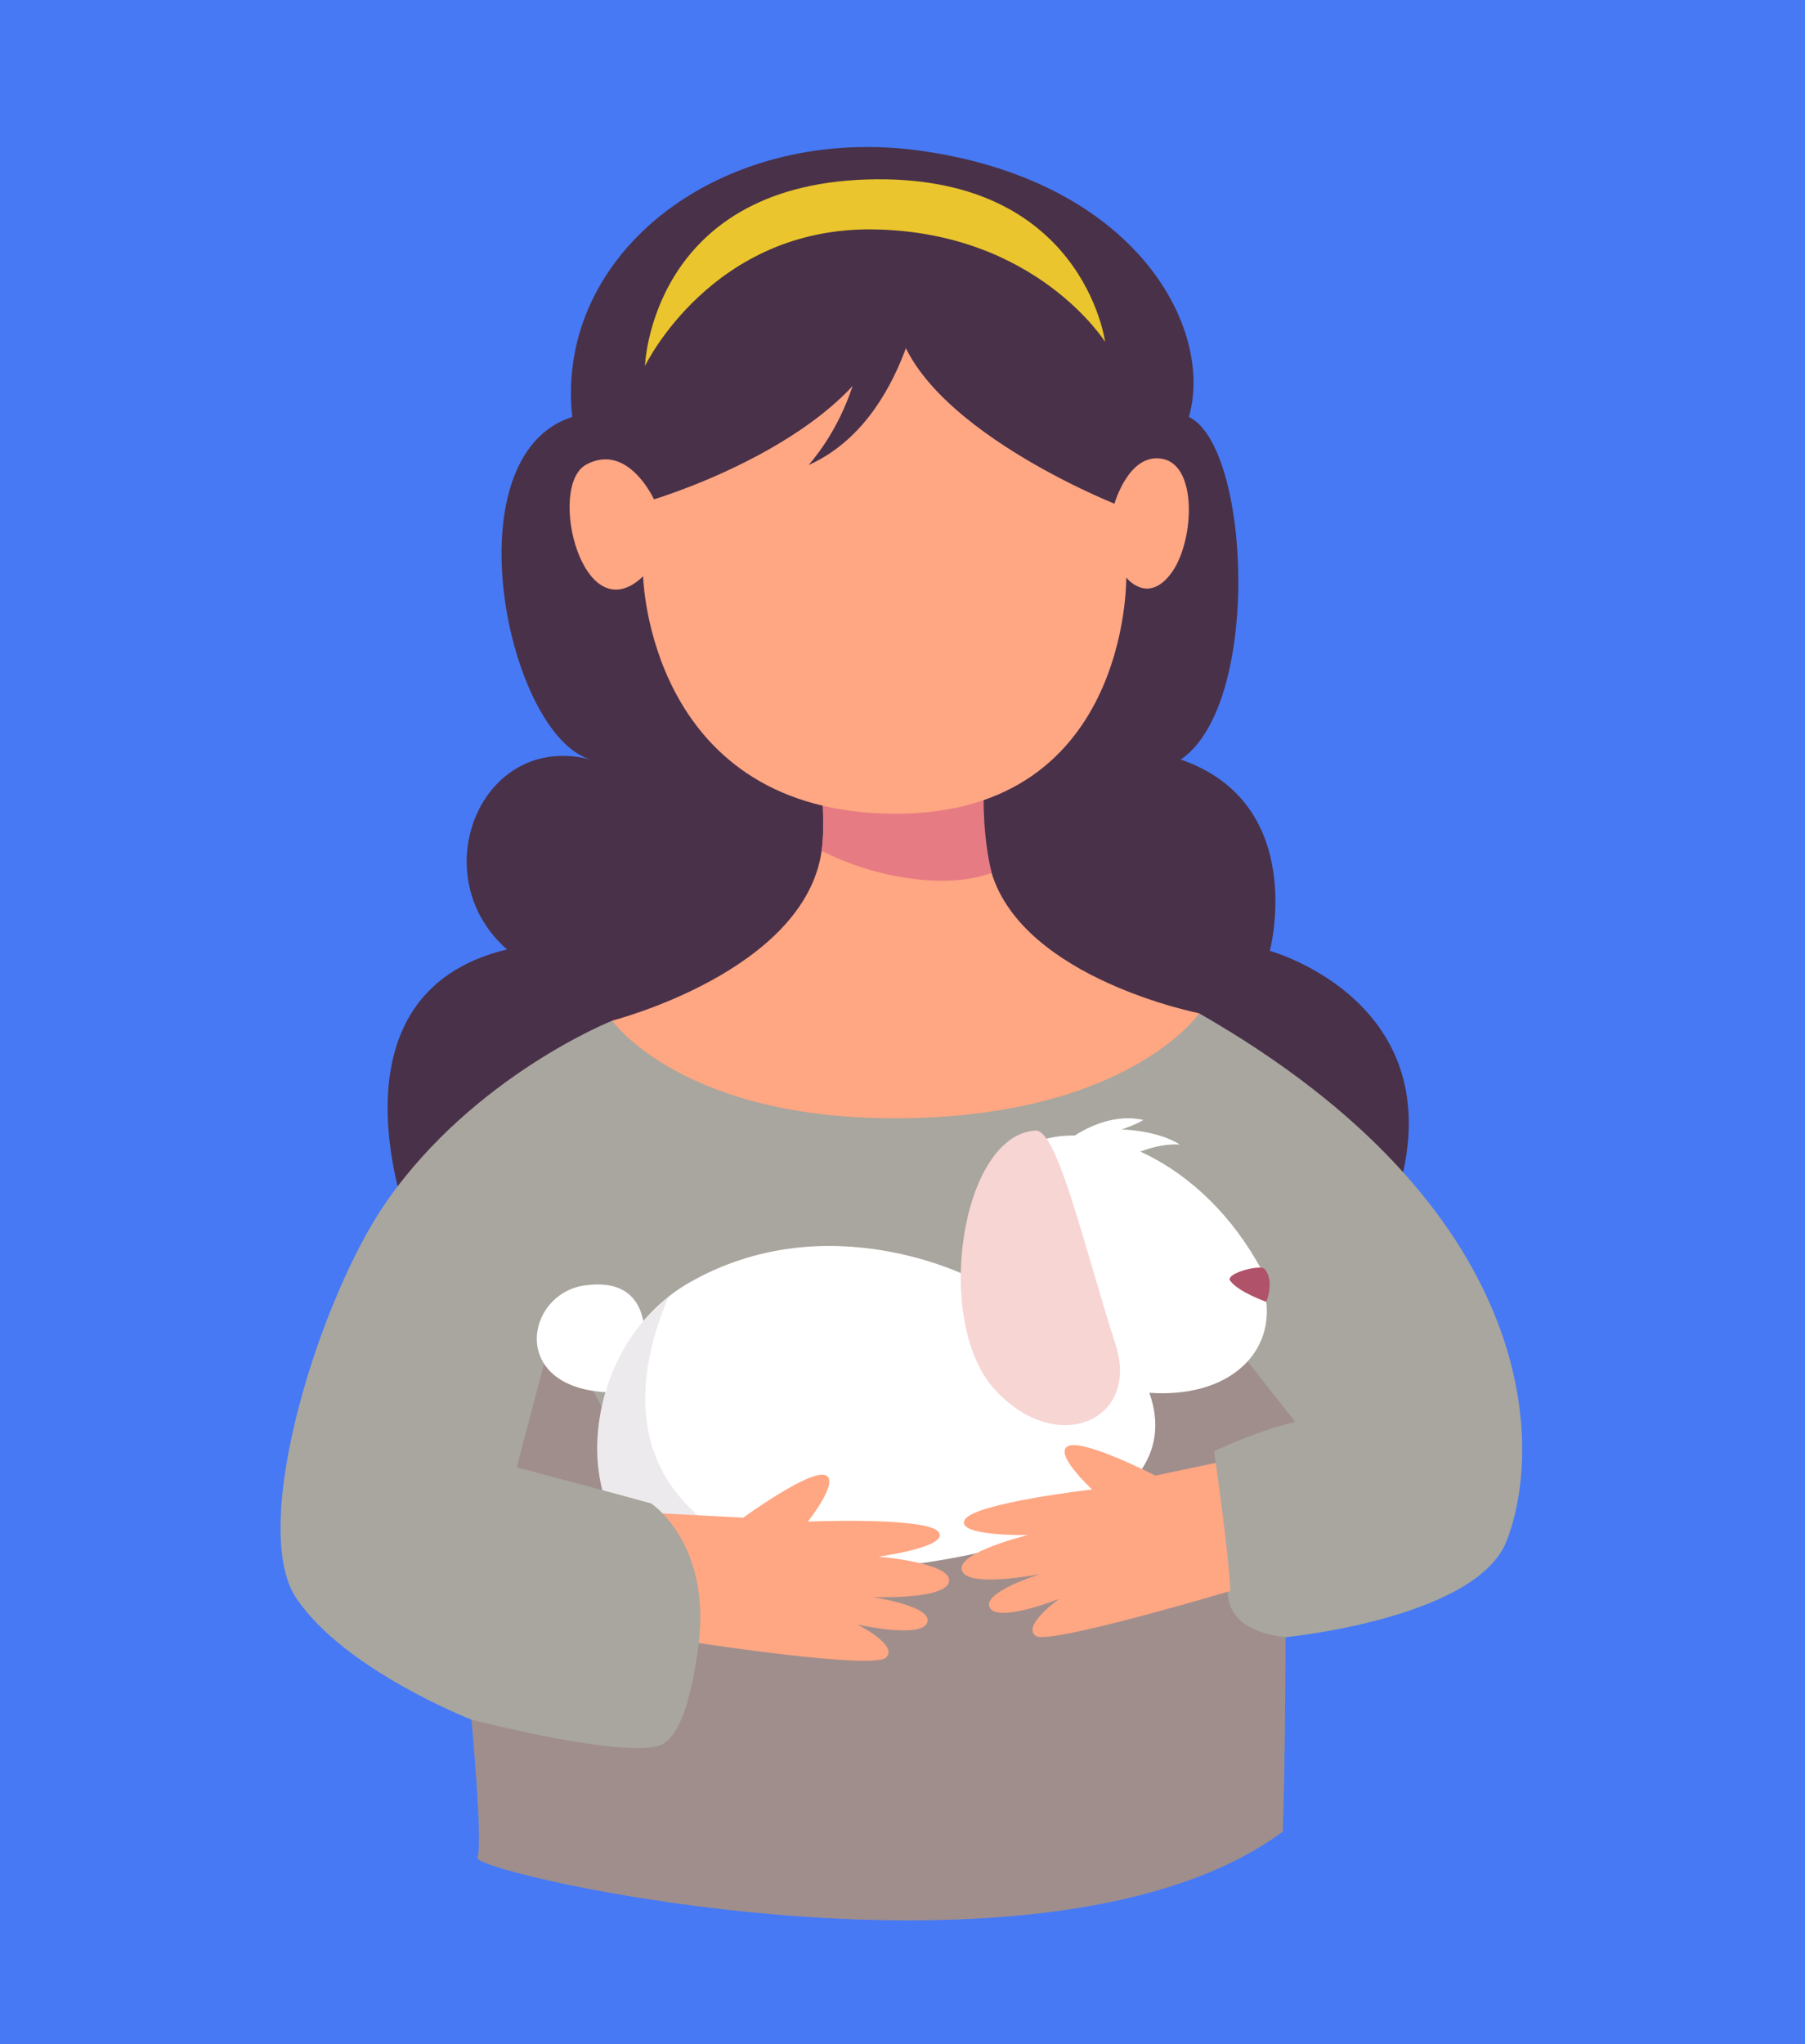 <?xml version="1.0" encoding="utf-8"?>
<!-- Generator: Adobe Illustrator 23.0.1, SVG Export Plug-In . SVG Version: 6.00 Build 0)  -->
<svg version="1.1" id="Layer_1" xmlns="http://www.w3.org/2000/svg" xmlns:xlink="http://www.w3.org/1999/xlink" x="0px" y="0px"
	 viewBox="0 0 265 300" style="enable-background:new 0 0 265 300;" xml:space="preserve">
<style type="text/css">
	.st0{fill:#4779F4;}
	.st1{fill:#493149;}
	.st2{fill:#A8A69E;}
	.st3{opacity:0.2;fill:#833149;}
	.st4{fill:#FFA683;}
	.st5{fill:#E77B83;}
	.st6{fill:#FFFFFF;}
	.st7{fill:#F7D5D3;}
	.st8{fill:#B05269;}
	.st9{opacity:0.1;fill:#493149;}
	.st10{fill:#FCCB65;}
	.st11{fill:#EAC52D;}
</style>
<rect x="0" y="0" class="st0" width="265" height="300"/>
<g>
	<path class="st1" d="M60.07,179.74c0,0-13.21-33.8,14.37-40.4c-12.43-10.88-3.84-32.04,12.26-27.87
		c-12.26-3.6-20.71-44.52-2.69-50.28c-2.61-24.38,22.41-43.31,51.63-39c31.61,4.66,42.6,26.32,38.9,39
		c9.06,4.34,10.71,42.22-1.19,50.28c18.8,6.5,13.08,28.08,13.08,28.08s33.13,9.09,14.96,44.84
		C131.16,208.48,60.07,179.74,60.07,179.74z"/>
	<path class="st2" d="M221.18,226.18c-4.46,11.38-32.45,14.1-32.45,14.1s0,16.4-0.4,28.53c-34.45,25.45-119.02,6.17-118.22,3.82
		c0.8-2.36-0.89-20.25-0.89-20.25s-18.68-7.28-25.74-17.86c-7.04-10.57,3.49-44.19,13.29-58.21c12.91-18.48,33.1-26.51,33.1-26.51
		s43.24,14.33,86.22-1.06C225.93,177.24,226.71,212.09,221.18,226.18z"/>
	<polygon class="st3" points="81.49,194.01 74.87,219.11 89.82,226.16 89.82,209.15 	"/>
	<polygon class="st3" points="151.6,214.99 170.89,223.67 195.11,214.99 180.53,196.44 160.69,200.33 	"/>
	<path class="st3" d="M188.73,240.28c0,0,0,16.4-0.4,28.53c-34.45,25.45-119.02,6.17-118.22,3.82c0.8-2.36-0.89-20.25-0.89-20.25
		s23.81,6.14,28.18,3.53c4.38-2.59,5.4-16.99,5.4-16.99l30.18-23.63l47.55,16.49C180.52,231.77,177.94,239.06,188.73,240.28z"/>
	<g>
		<g>
			<path class="st4" d="M133.11,164.11c-32.82,0.55-43.24-14.32-43.24-14.32s28.22-7.2,30.76-24.91c1.01-7.02-1-15.19-1-15.19
				l25.48-2.39c0,0-2.48,11.14,0.47,20.81c4.75,15.56,30.49,20.6,30.49,20.6S165.93,163.56,133.11,164.11z"/>
			<path class="st5" d="M145.59,128.12c-3.77,1.32-7.95,1.36-11.94,0.81c-4.51-0.62-8.94-2-13.01-4.05c0.83-7.04-1-15.19-1-15.19
				l25.48-2.39C145.12,107.3,143.22,118.28,145.59,128.12z"/>
			<path class="st4" d="M94.42,84.58c0,0,0.73,33.75,35.45,34.82c36.04,1.11,35.48-34.64,35.48-34.64s3.05,3.94,6.48-0.47
				c3.44-4.4,4.11-15.68-0.96-16.9c-5.07-1.22-7.25,6.53-7.25,6.53s-32.12-12.73-32.24-29.22c-2.64,18.84-35.37,28.58-35.37,28.58
				s-3.82-8.4-9.94-5.1C80.25,71.3,85.52,93.08,94.42,84.58z"/>
		</g>
	</g>
	<g>
		<path class="st6" d="M168.74,204.41c6.52,18.37-24.7,25.53-48.8,26.35c-11.01,0.36-20.53-0.58-24.29-2.39
			c-11.2-5.4-10.79-27.65,2.51-38.08c0.9-0.72,1.87-1.38,2.9-1.97c20.53-11.85,41.65-0.72,41.65-0.72s1.54-16.93,9.8-20.11
			c8.25-3.17,23.93,2.51,32.77,18.99c0.57,1.06,0.45,3.02,0.63,4.58C186.82,198.98,180.04,205.19,168.74,204.41z"/>
		<path class="st7" d="M152.02,165.92c-10.97,0.66-15.04,28.05-5.99,37.99c9.05,9.94,21.33,4.62,17.77-6.51
			C159.14,182.84,155.22,165.72,152.02,165.92z"/>
		<path class="st6" d="M156.17,167.83c0,0,5.52-4.84,11.7-3.46c-1.06,0.68-3.21,1.39-3.21,1.39s5.17,0.07,8.57,2.22
			c-3.46-0.28-7.26,1.65-7.26,1.65"/>
		<path class="st6" d="M94.27,200.09c0,0,3.23-13.08-8.43-11.44c-8.84,1.25-11.24,15.48,4.09,15.71"/>
		<path class="st8" d="M180.6,187.95c1.18,1.66,5.31,3.11,5.31,3.11s1.26-3.03-0.24-4.81C185.04,185.5,179.86,186.9,180.6,187.95z"
			/>
		<path class="st9" d="M119.95,230.76c-11.01,0.36-20.53-0.58-24.29-2.39c-11.2-5.4-10.79-27.65,2.51-38.08
			C93.09,202.08,89.28,222.88,119.95,230.76z"/>
	</g>
	<path class="st4" d="M94.24,221.95l14.87,0.79c0,0,9.53-6.93,11.97-6.27c2.43,0.66-2.47,6.84-2.47,6.84s17.4-0.71,19.17,1.5
		c1.77,2.21-8.82,3.65-8.82,3.65s10.78,0.87,10.38,3.62c-0.4,2.75-11.27,2.31-11.27,2.31s8.94,1.3,8.06,3.73s-10.27,0.29-10.27,0.29
		s6.19,3.1,4.2,4.87c-1.99,1.77-27.7-2.18-27.7-2.18S93.98,238.27,94.24,221.95z"/>
	<path class="st2" d="M95.6,220.65c0,0,11.43,7.49,5.5,27.44c-9.72,8.65-41.9-5.8-41.9-5.8s-7.6-25.32,4.37-30.19
		C63.57,212.09,88.12,218.56,95.6,220.65z"/>
	<path class="st4" d="M184.2,213.49l-14.57,3.07c0,0-10.49-5.38-12.79-4.34c-2.3,1.03,3.5,6.38,3.5,6.38s-17.3,1.98-18.7,4.44
		c-1.41,2.46,9.28,2.25,9.28,2.25s-10.52,2.53-9.7,5.18c0.82,2.66,11.49,0.55,11.49,0.55s-8.64,2.66-7.39,4.93
		c1.25,2.27,10.19-1.3,10.19-1.3s-5.64,4.02-3.4,5.46c2.24,1.44,34.27-8.32,34.27-8.32S186.97,229.58,184.2,213.49z"/>
	<path class="st2" d="M178.25,212.97c0,0,2.39,16.28,2.45,22.03c12.86,12.74,30.7-9.69,30.4-10.58
		C211.1,224.42,214.3,196.44,178.25,212.97z"/>
	<path class="st10" d="M78.82,181.64"/>
	<path class="st11" d="M94.69,53.72c0,0,9.79-20.44,33.62-20.05c23.84,0.39,33.94,16.51,33.94,16.51s-3.27-24.84-34.99-23.84
		C95.53,27.35,94.69,53.72,94.69,53.72z"/>
	<path class="st1" d="M135.64,40.39c0,0-2.15,21.25-16.91,27.85c8.94-10.49,8.45-23.55,8.45-23.55S127.69,38.18,135.64,40.39z"/>
</g>
</svg>
